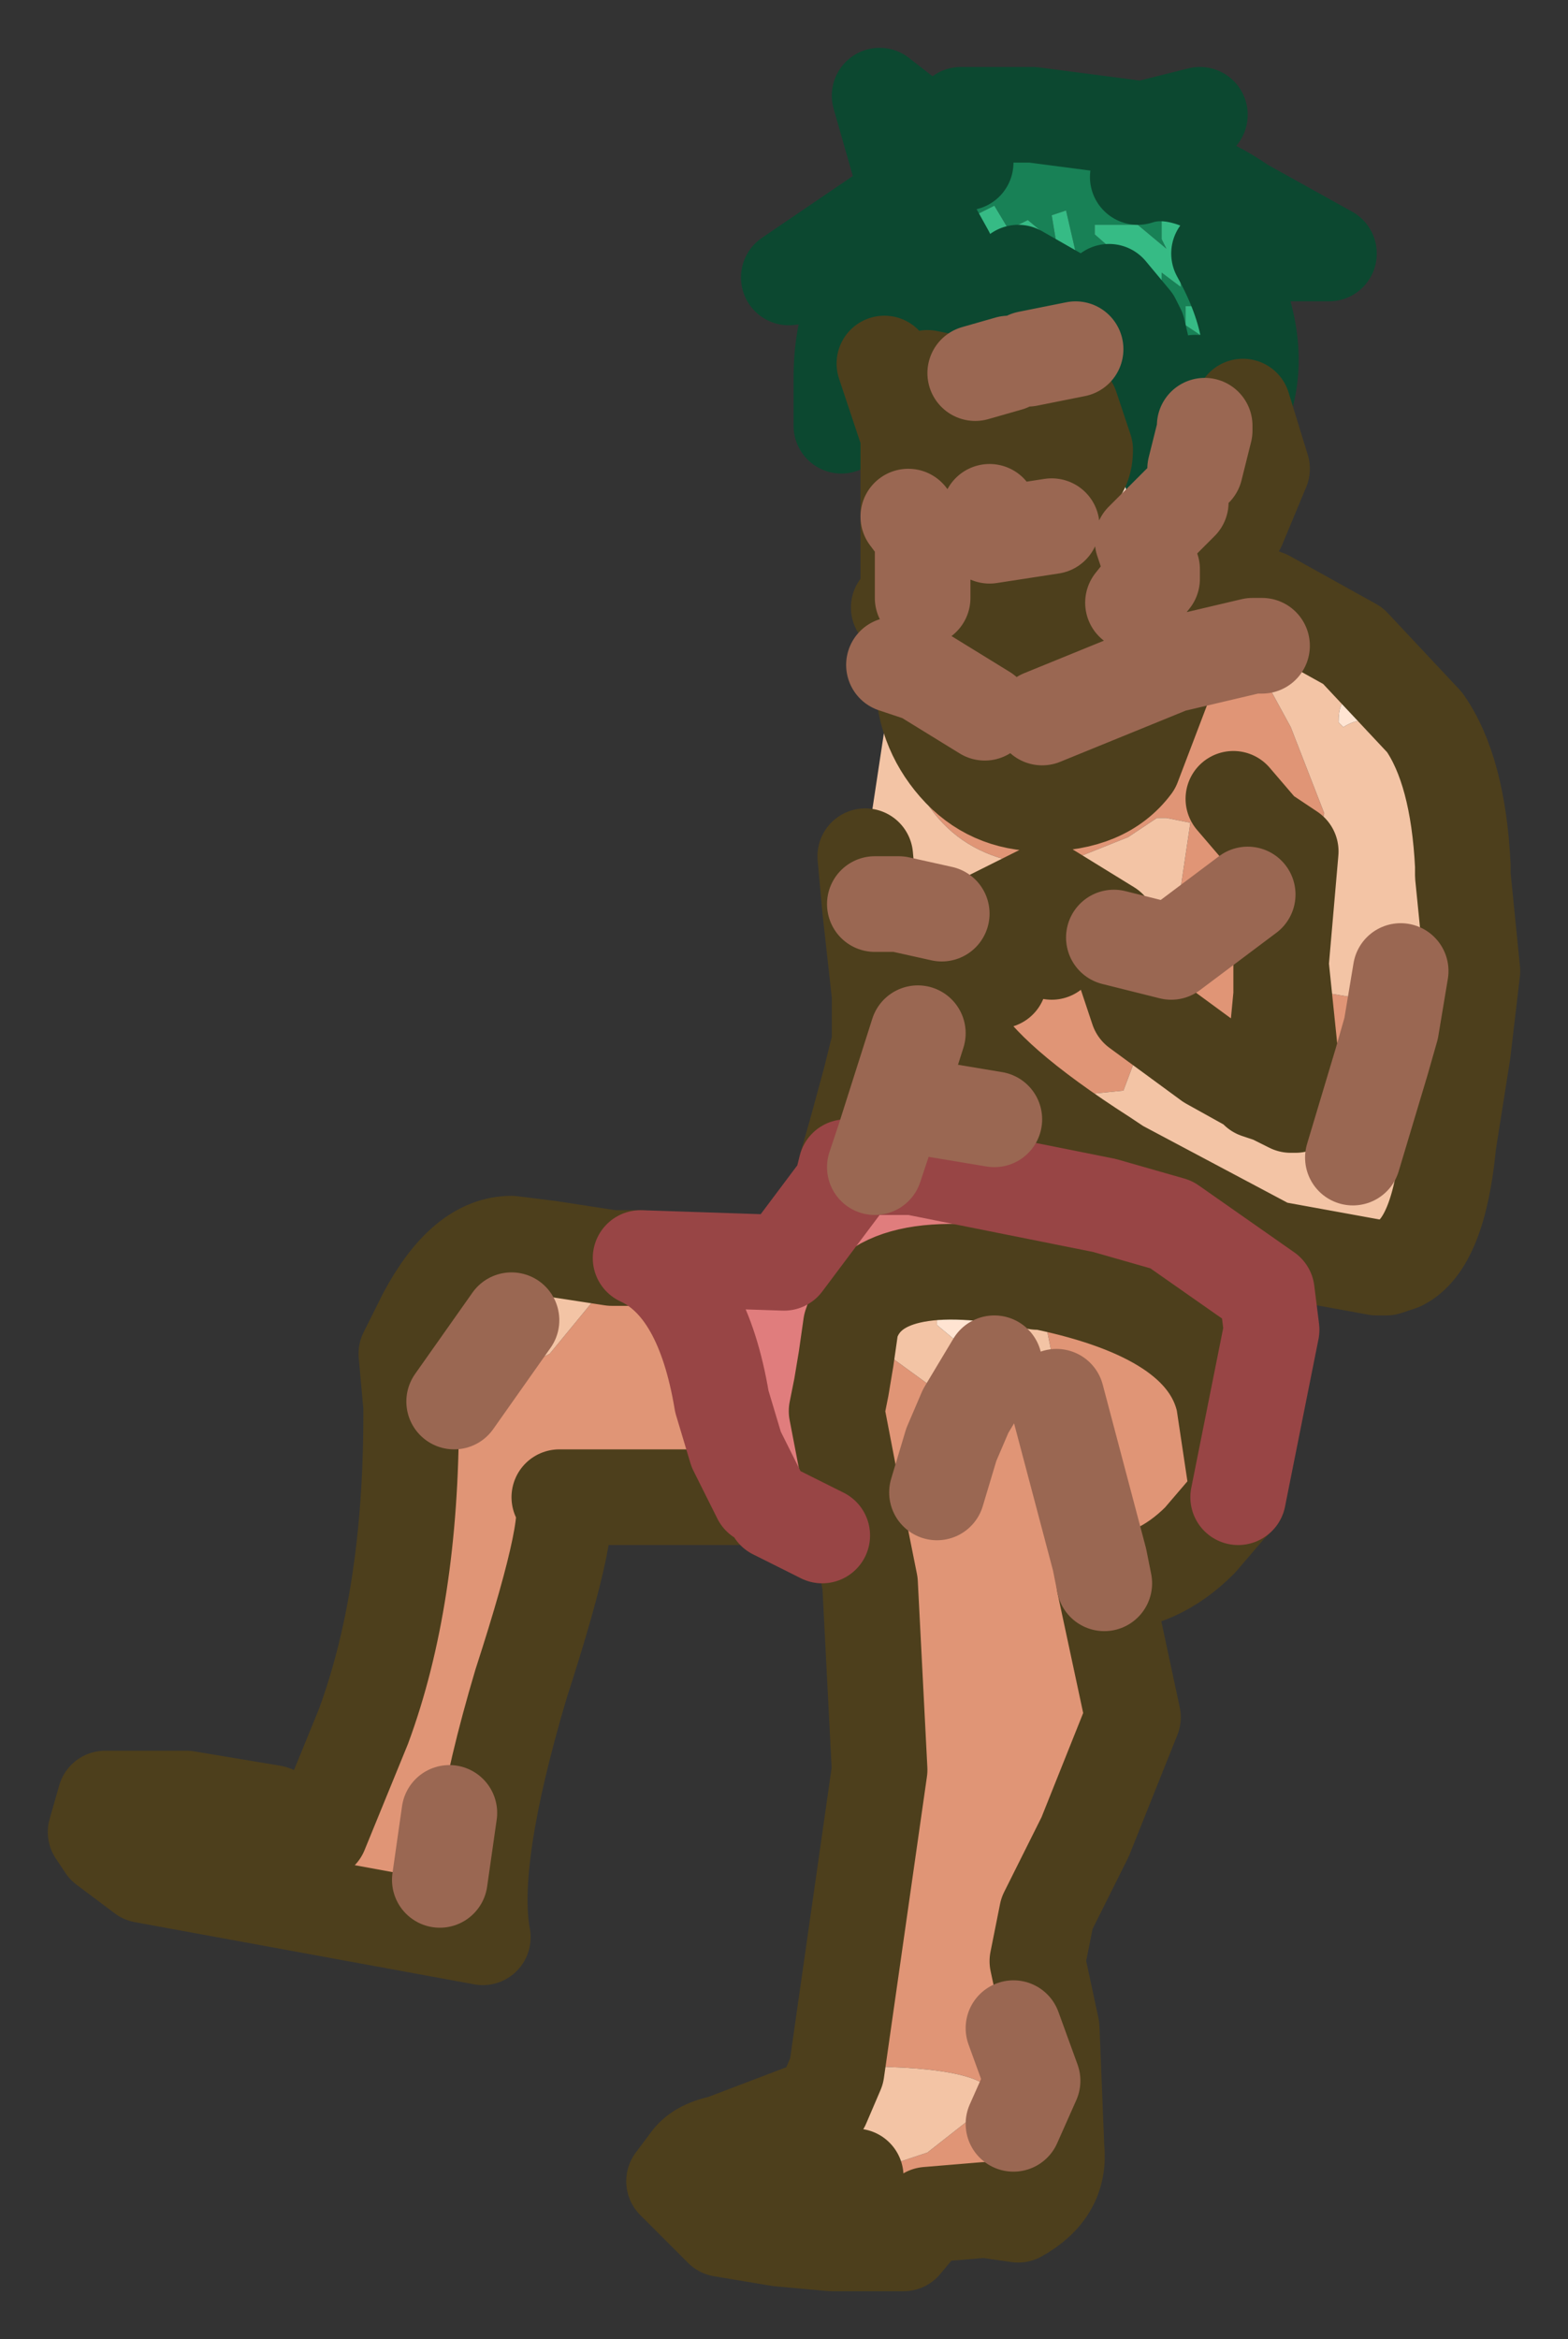 <?xml version="1.0" encoding="UTF-8" standalone="no"?>
<svg xmlns:xlink="http://www.w3.org/1999/xlink" height="24.45px" width="16.4px" xmlns="http://www.w3.org/2000/svg">
  <rect width="100%" height="100%" fill="#333333" stroke="none"/>
  <g transform="matrix(1.0, 0.0, 0.0, 1.0, 1.05, 0.7)">
    <path d="M11.2 4.25 L11.2 4.3 10.9 3.6 10.55 2.85 10.2 2.95 9.7 3.05 10.2 2.95 10.2 3.3 10.15 3.55 9.5 3.45 9.35 3.4 9.3 3.4 9.15 3.2 9.1 3.1 8.6 2.5 8.2 2.95 8.25 2.6 8.85 1.95 9.05 2.5 9.5 3.1 9.75 3.25 9.8 3.25 9.7 3.05 9.6 2.55 9.6 2.15 10.3 2.55 10.8 2.75 10.85 2.75 11.2 4.25 M11.65 4.9 L11.55 4.9 11.4 5.25 12.2 5.55 12.15 5.6 12.15 6.05 12.15 6.2 12.15 6.35 12.45 6.9 12.8 7.8 12.65 8.5 12.65 9.65 13.25 9.75 13.5 10.05 13.4 10.4 13.1 11.4 13.4 10.4 13.5 10.05 13.55 10.5 Q13.55 11.4 13.2 11.4 L13.1 11.4 12.5 11.1 12.05 10.65 11.6 10.4 10.85 9.85 10.6 9.1 11.2 9.25 11.4 7.9 11.15 7.85 11.05 7.85 10.75 8.05 10.0 8.35 Q8.65 8.35 8.35 6.95 L8.25 6.6 8.3 6.25 8.35 5.65 8.45 5.6 8.55 5.6 8.45 5.35 8.4 5.25 8.45 5.3 8.6 5.55 9.35 5.8 10.55 5.7 10.8 5.6 11.0 5.35 11.0 5.25 10.9 4.95 11.3 4.55 11.35 4.35 11.45 4.2 11.55 3.8 11.55 3.75 11.6 3.75 11.75 3.85 11.85 3.9 11.95 4.3 11.85 4.6 11.65 4.9 M12.25 12.35 L12.2 12.8 11.2 12.1 10.5 11.9 10.65 11.5 12.25 12.35 M11.9 14.95 L11.8 15.05 11.5 15.4 Q11.05 15.85 10.5 15.85 L10.8 17.25 10.3 18.5 9.9 19.3 9.8 19.8 9.95 20.5 10.0 21.75 Q10.05 22.2 9.6 22.45 L9.25 22.4 8.65 22.45 8.4 22.75 7.85 22.75 7.8 22.75 7.65 22.75 7.1 22.7 6.5 22.6 6.4 22.5 6.0 22.1 6.15 21.9 6.35 22.05 6.5 22.15 6.45 22.3 6.5 22.6 6.45 22.3 6.5 22.15 6.7 22.2 6.9 22.2 7.1 22.2 7.3 22.2 7.9 22.05 8.65 21.8 9.35 21.25 Q9.35 20.9 7.9 20.9 L7.7 20.95 8.15 17.8 8.05 15.85 7.95 15.35 7.7 14.05 7.75 13.8 7.8 13.5 8.15 13.4 8.7 13.8 8.8 14.4 8.9 14.4 9.05 14.05 9.35 13.55 9.9 14.45 10.0 13.9 10.0 13.7 9.8 12.7 9.85 12.7 Q11.55 13.05 11.75 13.95 L11.9 14.95 M6.9 14.95 L4.8 14.95 Q5.0 15.05 4.4 16.9 3.85 18.75 4.0 19.55 L0.45 18.9 0.05 18.6 -0.05 18.45 0.05 18.1 0.25 18.3 0.15 18.4 0.05 18.6 0.15 18.4 0.25 18.3 0.6 18.55 0.75 18.6 1.4 18.75 Q1.95 18.75 2.2 18.4 L2.3 18.45 2.75 17.35 Q3.25 16.0 3.25 14.1 L3.25 14.0 3.45 14.0 3.7 13.95 4.7 13.45 5.4 12.6 5.35 12.45 5.4 12.45 5.6 12.45 5.65 12.45 Q6.3 12.75 6.5 13.95 L6.65 14.45 6.9 14.95 M8.15 10.2 L8.15 9.7 8.05 8.8 8.1 8.75 8.25 8.7 8.35 8.75 8.8 8.85 9.3 8.9 9.25 8.95 9.0 9.3 8.8 9.7 8.95 10.05 8.85 10.05 8.55 10.1 8.15 10.2 M8.45 5.35 L8.45 5.3 8.45 5.35 M9.8 5.15 L9.55 5.15 9.3 5.1 9.15 5.05 9.1 4.85 9.3 4.6 9.3 4.65 9.45 4.65 9.7 4.7 9.75 4.7 9.95 4.8 10.15 4.9 9.8 5.15 M11.4 5.25 L11.3 5.45 11.25 5.55 Q10.85 5.95 9.95 5.95 L8.8 5.75 8.55 5.6 8.8 5.75 9.95 5.95 Q10.85 5.95 11.25 5.55 L11.3 5.45 11.4 5.25 M11.2 6.25 L12.05 6.05 12.15 6.05 12.05 6.05 11.2 6.25 10.8 7.3 Q10.5 7.7 9.85 7.7 9.3 7.7 8.95 7.3 8.6 6.9 8.6 6.35 8.6 6.9 8.95 7.3 9.3 7.7 9.85 7.7 10.5 7.7 10.8 7.3 L11.2 6.25 11.25 5.55 11.2 6.25 9.85 6.8 11.2 6.25 M8.3 6.25 L8.6 6.35 8.3 6.25 M12.0 8.65 L11.2 9.25 12.0 8.65 M11.85 7.65 L12.15 8.0 12.45 8.2 12.35 9.35 12.35 9.4 12.35 9.35 12.45 8.2 12.15 8.0 11.85 7.65 M12.25 10.75 L12.45 10.85 12.5 10.85 12.35 9.4 12.35 9.7 12.25 10.75 12.1 10.7 12.05 10.65 12.1 10.7 12.25 10.75 M9.9 9.2 L10.15 9.15 10.65 9.5 10.85 10.3 10.7 10.7 10.2 10.75 Q10.0 10.75 9.55 10.4 L9.15 9.95 9.4 9.55 9.6 9.4 9.95 9.25 9.9 9.2 M9.15 3.2 L9.5 3.1 9.15 3.2 M9.3 4.65 L9.3 4.9 9.95 4.8 9.3 4.9 9.3 4.65 M8.35 8.75 L8.1 8.75 8.35 8.75 M9.25 6.75 L8.6 6.35 9.25 6.75 M8.8 5.75 L8.6 6.35 8.8 5.75 M10.5 15.85 L10.45 15.6 10.0 13.9 10.45 15.6 10.5 15.85 M8.75 14.9 L8.9 14.4 8.75 14.9 M0.45 18.9 L0.75 18.6 0.45 18.9 M9.55 20.5 L9.75 21.05 9.55 21.5 9.75 21.05 9.55 20.5 M7.8 22.75 L7.75 22.45 7.9 22.05 7.75 22.45 7.8 22.75 M7.1 22.7 L7.05 22.45 7.1 22.2 7.05 22.45 7.1 22.7 M3.55 18.95 L3.65 18.25 3.55 18.95" fill="#e09576" fill-rule="evenodd" stroke="none"/>
    <path d="M10.2 2.95 L10.55 2.85 10.9 3.6 11.2 4.3 11.2 4.25 11.2 4.2 11.45 3.3 11.8 3.4 11.6 3.45 11.65 3.6 11.9 3.6 11.85 3.45 11.95 3.55 12.15 4.2 11.9 4.8 11.65 4.9 11.85 4.6 11.95 4.3 11.85 3.9 11.75 3.85 11.6 3.75 11.55 3.75 11.55 3.8 11.45 4.2 11.35 4.35 11.3 4.55 10.9 4.95 11.0 5.25 11.0 5.35 10.8 5.6 10.55 5.7 9.35 5.8 8.6 5.55 8.45 5.3 8.45 4.7 8.45 3.85 8.25 3.25 8.2 3.1 8.2 2.95 8.6 2.5 9.1 3.1 9.15 3.2 9.3 3.4 8.9 3.3 9.0 4.0 Q9.15 4.4 9.8 4.4 10.3 4.4 10.3 4.0 L10.15 3.55 10.2 3.3 10.2 2.95 M8.65 3.25 L8.9 3.3 8.65 3.25 M12.2 5.55 L13.1 6.05 13.85 6.85 Q14.2 7.35 14.25 8.35 L14.25 8.45 14.35 9.45 14.25 10.3 14.1 11.25 Q14.0 12.3 13.6 12.5 L13.6 12.55 13.45 12.55 13.35 12.55 12.25 12.35 10.65 11.5 10.5 11.9 8.5 11.5 8.1 11.5 7.8 11.5 7.9 11.15 8.05 10.6 8.15 10.2 8.55 10.1 8.85 10.05 8.95 10.05 Q9.25 10.6 10.5 11.4 L10.65 11.5 10.5 11.4 Q9.25 10.6 8.95 10.05 L8.8 9.7 9.0 9.3 9.25 8.95 9.3 8.9 9.5 8.8 9.9 8.6 10.55 9.0 10.6 9.1 10.55 9.0 9.9 8.6 9.5 8.8 9.3 8.9 8.8 8.85 8.35 8.75 8.25 8.7 8.1 8.75 8.05 8.8 8.0 8.25 8.25 6.6 8.35 6.95 Q8.65 8.35 10.0 8.35 L10.75 8.05 11.05 7.85 11.15 7.85 11.4 7.9 11.2 9.25 10.6 9.1 10.85 9.85 11.6 10.4 12.05 10.65 12.5 11.1 13.1 11.4 13.2 11.4 Q13.55 11.4 13.55 10.5 L13.5 10.05 13.25 9.75 12.65 9.65 12.65 8.5 12.8 7.8 12.45 6.9 12.15 6.35 12.15 6.2 12.15 6.05 12.15 5.6 12.2 5.55 M6.15 21.9 Q6.25 21.75 6.5 21.7 L7.55 21.3 7.7 20.95 7.9 20.9 Q9.35 20.9 9.35 21.25 L8.65 21.8 7.9 22.05 7.3 22.2 7.1 22.2 6.9 22.2 6.7 22.2 6.5 22.15 6.35 22.05 6.15 21.9 M0.05 18.1 L0.15 18.1 0.5 18.1 0.9 18.1 1.8 18.25 2.05 18.35 2.1 18.4 2.15 18.4 2.2 18.4 Q1.95 18.75 1.4 18.75 L0.75 18.6 0.6 18.55 0.25 18.3 0.05 18.1 M3.25 14.0 L3.2 13.45 3.25 13.35 3.4 13.05 Q3.8 12.3 4.3 12.3 L4.7 12.35 5.35 12.45 5.4 12.6 4.7 13.45 3.7 13.95 3.45 14.0 3.25 14.0 M10.55 4.55 L10.75 4.55 10.9 4.4 10.7 4.15 10.5 4.45 10.55 4.55 M10.25 5.3 L10.2 5.25 9.9 5.25 9.9 5.4 10.15 5.45 10.25 5.3 M10.45 5.25 L10.4 5.25 10.3 5.15 10.3 5.2 10.4 5.25 10.5 5.3 10.55 5.3 10.45 5.25 M9.8 5.15 L10.3 5.2 9.8 5.15 10.15 4.9 9.95 4.8 9.75 4.7 9.9 4.7 9.9 4.65 9.85 4.55 9.65 4.55 9.65 4.65 9.7 4.7 9.45 4.65 9.3 4.65 9.3 4.6 9.1 4.85 9.15 5.05 9.3 5.1 9.35 5.15 9.55 5.15 9.35 5.15 9.3 5.1 9.55 5.15 9.8 5.15 M13.6 9.45 L13.5 10.05 13.6 9.45 M13.25 6.95 L13.35 6.95 13.35 6.8 Q12.95 6.4 12.95 6.85 L13.0 6.9 Q13.25 6.75 13.25 6.95 M10.3 8.95 L10.3 8.85 9.9 8.65 Q9.85 9.0 10.2 9.0 L10.3 8.95 M9.95 9.25 L9.6 9.4 9.4 9.55 9.15 9.95 9.55 10.4 Q10.0 10.75 10.2 10.75 L10.7 10.7 10.85 10.3 10.65 9.5 10.15 9.15 9.9 9.2 9.95 9.25 M8.1 11.5 L8.2 11.2 8.55 10.1 8.2 11.2 8.1 11.5 M8.45 4.7 L8.6 4.9 8.6 5.55 8.6 4.9 8.45 4.7 M9.4 9.55 L9.0 9.3 9.4 9.55 M9.9 9.2 L9.7 9.0 9.5 8.8 9.7 9.0 9.9 9.2 M9.35 11.0 L8.75 10.9 9.35 11.0 M9.3 13.2 L9.15 13.05 8.85 12.85 8.75 12.85 8.75 13.15 9.05 13.4 9.25 13.4 9.3 13.2 M9.8 12.7 L10.0 13.7 10.0 13.9 9.9 14.45 9.35 13.55 9.05 14.05 8.9 14.4 8.8 14.4 8.7 13.8 8.15 13.4 7.8 13.5 7.85 13.15 Q8.1 12.35 9.8 12.7 M4.3 13.1 L3.7 13.95 4.3 13.1 M0.25 18.3 L0.5 18.1 0.25 18.3 M13.45 12.55 L13.6 12.5 13.45 12.55" fill="#f3c4a5" fill-rule="evenodd" stroke="none"/>
    <path d="M10.15 2.15 L10.25 2.15 10.1 1.5 9.95 1.55 10.0 1.85 9.7 1.6 9.5 1.7 9.35 1.45 9.15 1.55 9.1 1.75 9.15 2.0 9.35 2.0 9.75 1.8 9.95 2.0 10.15 2.15 M11.25 1.4 L11.25 1.5 11.1 1.45 11.1 1.8 11.15 1.9 10.85 1.65 10.4 1.65 10.4 1.75 10.8 2.1 11.1 2.25 11.1 2.15 11.3 2.3 11.3 1.85 11.55 1.9 11.45 1.55 11.5 1.55 11.85 1.8 11.9 1.75 11.9 1.65 11.45 1.4 11.25 1.4 M11.2 4.25 L10.85 2.75 10.8 2.75 10.3 2.55 9.6 2.15 9.6 2.55 9.7 3.05 9.8 3.25 9.75 3.25 9.5 3.1 9.05 2.5 8.85 1.95 8.25 2.6 8.2 2.95 8.2 3.1 8.05 3.35 7.75 3.75 7.75 3.25 Q7.75 2.55 8.1 2.1 L7.2 2.2 8.45 1.35 8.15 0.3 9.05 1.0 9.0 0.5 9.75 0.5 10.9 0.65 11.5 0.5 10.85 1.15 Q11.3 1.0 11.95 1.45 L12.85 1.95 11.7 1.95 Q12.2 2.85 11.95 3.55 L11.85 3.45 11.8 3.4 11.45 3.3 11.2 4.2 11.2 4.25 M10.55 2.35 L10.8 2.65 10.85 2.75 10.8 2.65 10.55 2.35 M11.35 2.5 L11.35 2.7 11.5 2.8 11.55 2.75 11.55 2.5 11.35 2.5 M8.6 1.5 L8.85 1.95 8.6 1.5 Q8.3 1.5 8.3 1.75 L8.35 1.85 8.65 1.6 8.6 1.5" fill="#188156" fill-rule="evenodd" stroke="none"/>
    <path d="M10.15 3.55 L10.3 4.0 Q10.3 4.4 9.8 4.4 9.15 4.4 9.0 4.0 L8.9 3.3 9.3 3.4 9.35 3.4 9.5 3.45 10.15 3.55 M9.7 3.65 L9.5 3.55 9.45 3.55 9.25 3.65 9.15 3.85 9.25 4.1 9.5 4.2 9.7 4.1 9.8 3.85 9.8 3.8 9.7 3.65" fill="#ffffff" fill-rule="evenodd" stroke="none"/>
    <path d="M12.2 12.8 L12.25 13.2 11.9 14.95 11.75 13.95 Q11.55 13.05 9.85 12.7 L9.8 12.7 Q8.1 12.35 7.85 13.15 L7.8 13.5 7.75 13.8 7.7 14.05 7.95 15.35 7.55 15.35 7.45 15.3 7.25 15.2 7.05 15.1 6.9 14.95 6.65 14.45 6.5 13.95 Q6.3 12.75 5.65 12.45 L7.15 12.5 7.75 11.7 7.8 11.5 8.1 11.5 8.5 11.5 10.5 11.9 11.2 12.1 12.2 12.8" fill="#e07d7d" fill-rule="evenodd" stroke="none"/>
    <path d="M9.7 3.65 L9.8 3.8 9.8 3.85 9.7 4.1 9.5 4.2 9.25 4.1 9.15 3.85 9.25 3.65 9.45 3.55 9.5 3.55 9.7 3.65" fill="#3b9163" fill-rule="evenodd" stroke="none"/>
    <path d="M11.25 1.4 L11.45 1.4 11.9 1.65 11.9 1.75 11.85 1.8 11.5 1.55 11.45 1.55 11.55 1.9 11.3 1.85 11.3 2.3 11.1 2.15 11.1 2.25 10.8 2.1 10.4 1.75 10.4 1.65 10.85 1.65 11.15 1.9 11.1 1.8 11.1 1.45 11.25 1.5 11.25 1.4 M10.15 2.15 L9.95 2.0 9.75 1.8 9.35 2.0 9.15 2.0 9.1 1.75 9.15 1.55 9.35 1.45 9.5 1.7 9.7 1.6 10.0 1.85 9.95 1.55 10.1 1.5 10.25 2.15 10.15 2.15 M11.35 2.5 L11.55 2.5 11.55 2.75 11.5 2.8 11.35 2.7 11.35 2.5 M8.6 1.5 L8.65 1.6 8.35 1.85 8.3 1.75 Q8.3 1.5 8.6 1.5" fill="#36bb85" fill-rule="evenodd" stroke="none"/>
    <path d="M11.8 3.4 L11.85 3.45 11.9 3.6 11.65 3.6 11.6 3.45 11.8 3.4 M10.55 4.55 L10.5 4.45 10.7 4.15 10.9 4.4 10.75 4.55 10.55 4.55 M10.25 5.3 L10.15 5.45 9.9 5.4 9.9 5.25 10.2 5.25 10.25 5.3 M9.7 4.7 L9.65 4.65 9.65 4.55 9.85 4.55 9.9 4.65 9.9 4.7 9.75 4.7 9.7 4.7 M13.25 6.95 Q13.25 6.75 13.0 6.9 L12.95 6.85 Q12.95 6.4 13.35 6.8 L13.35 6.95 13.25 6.95 M10.3 8.95 L10.2 9.0 Q9.85 9.0 9.9 8.65 L10.3 8.85 10.3 8.95 M9.3 13.2 L9.25 13.4 9.05 13.4 8.75 13.15 8.75 12.85 8.85 12.85 9.15 13.05 9.3 13.2" fill="#ffe4d2" fill-rule="evenodd" stroke="none"/>
    <path d="M11.2 4.25 L10.85 2.75 10.8 2.75 10.3 2.55 9.6 2.15 9.6 2.55 9.7 3.05 9.8 3.25 9.75 3.25 9.5 3.1 9.05 2.5 8.85 1.95 8.6 1.5 M10.85 2.75 L10.8 2.65 10.55 2.35 M8.2 3.1 L8.05 3.35 7.75 3.75 7.75 3.25 Q7.75 2.55 8.1 2.1 L7.2 2.2 8.45 1.35 8.15 0.3 9.05 1.0 9.0 0.5 9.75 0.5 10.9 0.65 11.5 0.5 10.85 1.15 Q11.3 1.0 11.95 1.45 L12.85 1.95 11.7 1.95 Q12.2 2.85 11.95 3.55 L11.85 3.45 11.8 3.4 11.45 3.3 11.2 4.2 M8.2 3.1 L8.2 2.95 8.25 2.6 8.85 1.95" fill="none" stroke="#0c4830" stroke-linecap="round" stroke-linejoin="round" stroke-width="1"/>
    <path d="M10.15 3.55 L10.3 4.0 Q10.3 4.4 9.8 4.4 9.15 4.4 9.0 4.0 L8.9 3.3 8.65 3.25 M11.95 3.55 L12.15 4.2 11.9 4.8 11.65 4.9 11.55 4.9 11.4 5.25 12.2 5.55 13.1 6.05 13.85 6.85 Q14.2 7.35 14.25 8.35 L14.25 8.45 14.35 9.45 14.25 10.3 14.1 11.25 Q14.0 12.3 13.6 12.5 L13.45 12.55 13.35 12.55 12.25 12.35 12.2 12.8 M11.9 14.95 L11.8 15.05 11.5 15.4 Q11.05 15.85 10.5 15.85 L10.8 17.25 10.3 18.5 9.9 19.3 9.8 19.8 9.95 20.5 10.0 21.75 Q10.05 22.2 9.6 22.45 L9.25 22.4 8.65 22.45 8.4 22.75 7.85 22.75 7.8 22.75 7.65 22.75 7.1 22.7 6.5 22.6 6.4 22.5 6.0 22.1 6.15 21.9 Q6.25 21.75 6.5 21.7 L7.55 21.3 7.7 20.95 8.15 17.8 8.05 15.85 7.95 15.35 7.55 15.35 M7.05 15.1 L6.9 14.95 4.8 14.95 Q5.0 15.05 4.4 16.9 3.85 18.75 4.0 19.55 L0.45 18.9 0.05 18.6 -0.05 18.45 0.05 18.1 0.15 18.1 0.5 18.1 0.9 18.1 1.8 18.25 2.05 18.35 2.15 18.4 2.2 18.4 2.3 18.45 2.75 17.35 Q3.25 16.0 3.25 14.1 L3.25 14.0 3.2 13.45 3.25 13.35 3.4 13.05 Q3.8 12.3 4.3 12.3 L4.7 12.35 5.35 12.45 5.4 12.45 5.6 12.45 5.65 12.45 M7.8 11.5 L7.9 11.15 8.05 10.6 8.15 10.2 8.15 9.7 8.05 8.8 8.0 8.25 M8.35 5.65 L8.45 5.6 8.55 5.6 8.45 5.35 8.45 5.3 8.45 4.7 8.45 3.85 8.25 3.25 8.2 3.1 M10.3 5.2 L10.3 5.15 10.4 5.25 10.45 5.25 10.5 5.3 10.4 5.25 10.3 5.2 9.8 5.15 9.55 5.15 9.35 5.15 9.3 5.1 9.15 5.05 M10.55 5.3 L10.5 5.3 M8.55 5.6 L8.8 5.75 9.95 5.95 Q10.85 5.95 11.25 5.55 L11.3 5.45 11.4 5.25 M11.2 6.25 L10.8 7.3 Q10.5 7.7 9.85 7.7 9.3 7.7 8.95 7.3 8.6 6.9 8.6 6.35 L8.8 5.75 M9.3 8.9 L9.5 8.8 9.9 8.6 10.55 9.0 10.6 9.1 10.85 9.85 11.6 10.4 12.05 10.65 12.1 10.7 12.25 10.75 12.35 9.7 12.35 9.4 12.5 10.85 12.45 10.85 12.25 10.75 M12.35 9.4 L12.35 9.35 12.45 8.2 12.15 8.0 11.85 7.65 M9.9 9.2 L9.95 9.25 M10.65 11.5 L10.5 11.4 Q9.25 10.6 8.95 10.05 L8.8 9.7 9.0 9.3 9.4 9.55 M12.25 12.35 L10.65 11.5 M11.2 6.25 L11.25 5.55 M9.3 3.4 L9.35 3.4 9.5 3.45 10.15 3.55 M8.9 3.3 L9.3 3.4 M9.3 8.9 L9.25 8.95 9.0 9.3 M9.5 8.8 L9.7 9.0 9.9 9.2 M11.9 14.95 L11.75 13.95 Q11.55 13.05 9.85 12.7 L9.8 12.7 Q8.1 12.35 7.85 13.15 L7.8 13.5 7.75 13.8 7.7 14.05 7.95 15.35 M0.5 18.1 L0.25 18.3 0.15 18.4 0.05 18.6 M2.05 18.35 L2.1 18.4 2.15 18.4 M0.75 18.6 L0.45 18.9 M7.9 22.05 L7.75 22.45 7.8 22.75 M7.3 22.2 L7.1 22.2 7.05 22.45 7.1 22.7 M6.5 22.15 L6.45 22.3 6.5 22.6 M6.7 22.2 L6.5 22.15" fill="none" stroke="#4d3f1c" stroke-linecap="round" stroke-linejoin="round" stroke-width="1"/>
    <path d="M12.2 12.8 L12.25 13.2 11.9 14.95 M7.55 15.35 L7.45 15.3 7.25 15.2 7.05 15.1 M5.65 12.45 L7.15 12.5 7.75 11.7 7.8 11.5 8.1 11.5 8.5 11.5 10.5 11.9 11.2 12.1 12.2 12.8 M6.9 14.95 L6.65 14.45 6.5 13.95 Q6.3 12.75 5.65 12.45" fill="none" stroke="#984545" stroke-linecap="round" stroke-linejoin="round" stroke-width="1"/>
    <path d="M9.7 3.05 L10.2 2.95 M11.55 3.75 L11.55 3.8 11.45 4.2 M11.3 4.55 L10.9 4.95 11.0 5.25 11.0 5.35 10.8 5.6 M12.15 6.05 L12.05 6.05 11.2 6.25 9.85 6.8 M8.6 6.35 L8.3 6.25 M13.5 10.05 L13.6 9.45 M10.6 9.1 L11.2 9.25 12.0 8.65 M13.1 11.4 L13.4 10.4 13.5 10.05 M8.55 10.1 L8.2 11.2 8.1 11.5 M9.5 3.1 L9.15 3.2 M8.6 5.55 L8.6 4.9 8.45 4.7 M9.95 4.8 L9.3 4.9 9.3 4.65 M8.35 8.75 L8.8 8.85 M8.1 8.75 L8.35 8.75 M8.6 6.35 L9.25 6.75 M8.75 10.9 L9.35 11.0 M10.0 13.9 L10.45 15.6 10.5 15.85 M9.35 13.55 L9.05 14.05 8.9 14.4 8.75 14.9 M3.7 13.95 L4.3 13.1 M9.55 21.5 L9.75 21.05 9.55 20.5 M3.65 18.25 L3.55 18.95" fill="none" stroke="#9a6752" stroke-linecap="round" stroke-linejoin="round" stroke-width="1"/>
  </g>
</svg>